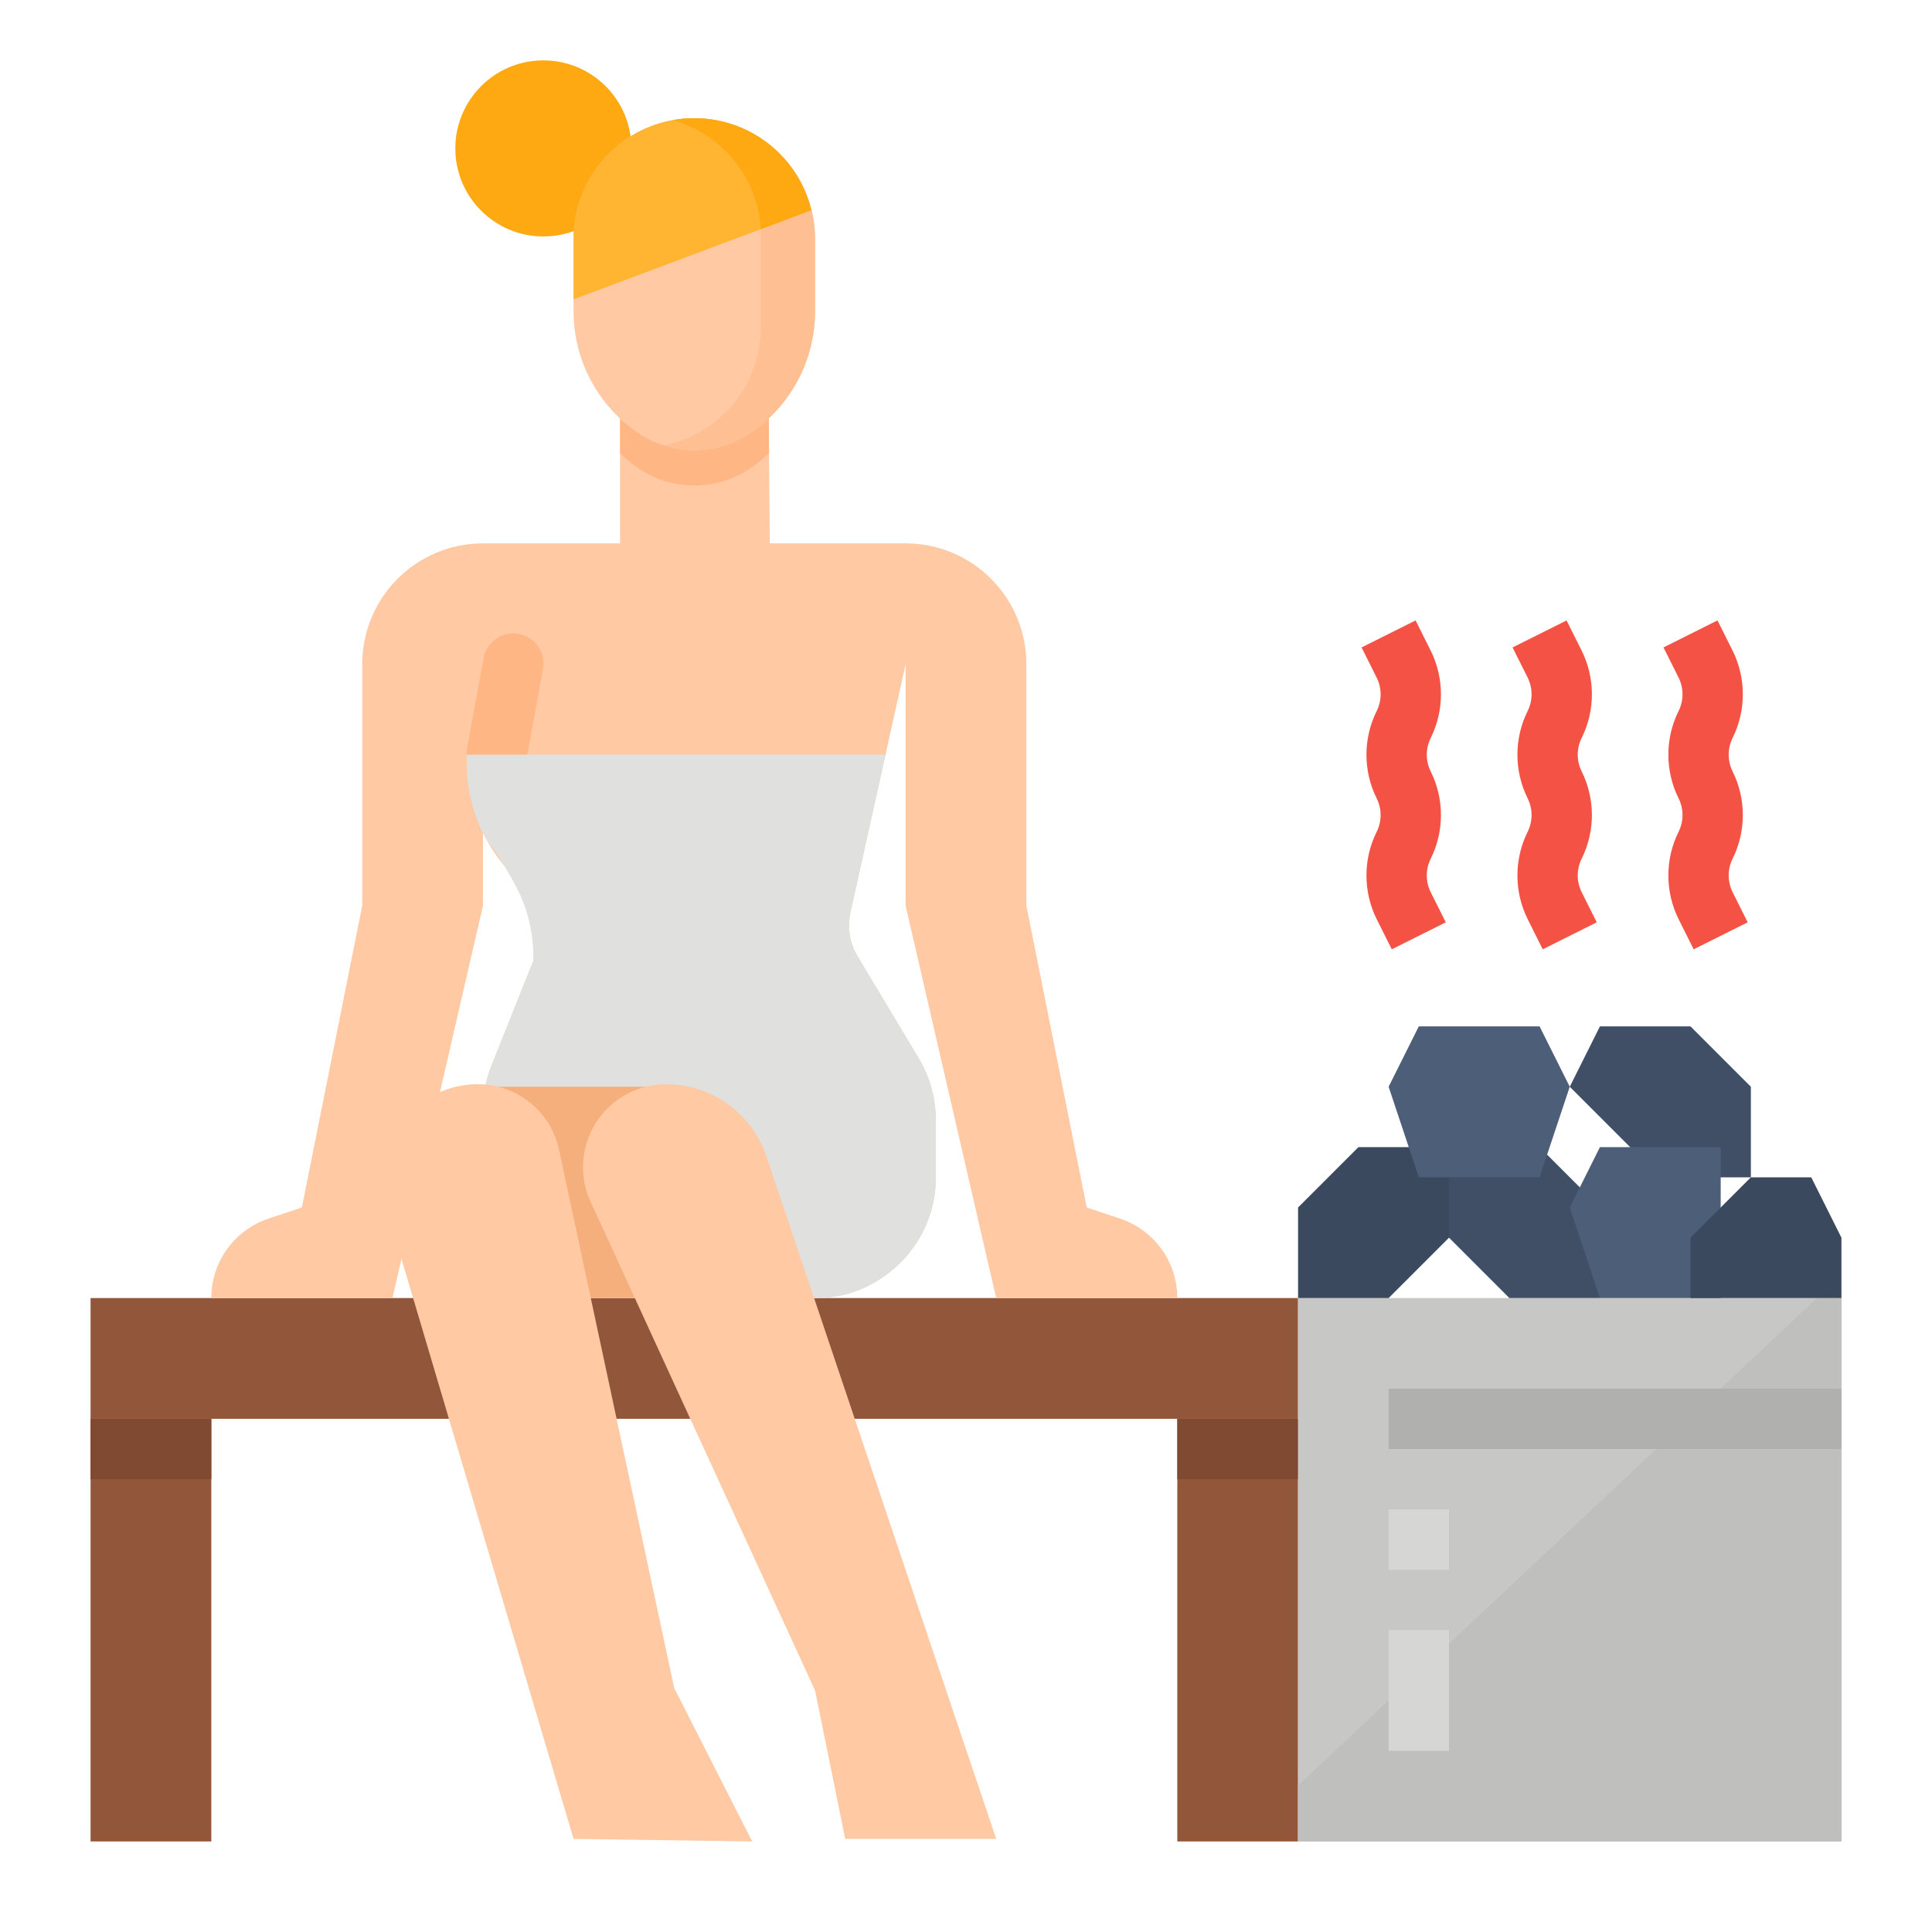 <svg id="Capa_1" enable-background="new 0 0 512 512" height="512" viewBox="0 0 512 512" width="512" xmlns="http://www.w3.org/2000/svg"><g fill="#92563a"><path d="m24 344h320v32h-320z"/><path d="m24 376h32v112h-32z"/><path d="m312 376h32v112h-32z"/></g><path d="m24 376h32v16h-32z" fill="#804a32"/><path d="m312 376h32v16h-32z" fill="#804a32"/><path d="m222.45 343.35c-.27.06-.54.11-.81.16-1.04.18-2.1.32-3.18.4-.81.06-1.63.09-2.46.09h-56c-17.673 0-32-14.327-32-32v-17.84c.002-4.07.779-8.102 2.29-11.88l11.04-27.61 2.67-6.67-3.15-6.31-.06-.12-4.79-9.57c-.42-.42-.82-.84-1.22-1.28s-.78-.87-1.16-1.32c-2.216-2.667-4.103-5.591-5.62-8.71v19.31l-24 104h-48c-.004-9.557 6.112-18.042 15.18-21.06l8.82-2.94 16-80v-64c0-17.673 14.327-32 32-32h36.33v-40h39.34l.33 40h36c17.673 0 32 14.327 32 32v64l16 80 8.82 2.94c9.068 3.018 15.184 11.503 15.18 21.06h-48l-24-104v-64l-5.33 24-9.29 41.77c-.88 4-.201 8.184 1.9 11.7l16.16 26.93c2.983 4.972 4.559 10.662 4.56 16.46v15.14c.009 5.582-1.45 11.069-4.23 15.91.01.01.01.01-.01.02-.16.3-.34.59-.53.88-2.692 4.356-6.389 8.005-10.78 10.64-1.423.843-3.179 1.739-5.257 2.517-1.728.648-3.334 1.084-4.743 1.383z" fill="#fec9a3"/><path d="m169.344 124.229c8.875 5.917 20.437 5.917 29.312 0 1.832-1.247 3.553-2.649 5.144-4.191l-.133-16.038h-39.334v16.169c1.555 1.49 3.23 2.848 5.01 4.06z" fill="#feb784"/><path d="m131.672 207.667c-.487.002-.974-.043-1.453-.133-4.345-.799-7.22-4.968-6.422-9.313l4.336-23.664c.72-4.359 4.837-7.31 9.196-6.59s7.31 4.837 6.59 9.196c-.016.095-.033.19-.052.284l-4.336 23.664c-.697 3.795-4.002 6.551-7.859 6.556z" fill="#feb784"/><path d="m218.46 343.91c-.81.06-1.63.09-2.46.09h-56c-17.673 0-32-14.327-32-32v-17.84c.002-4.07.779-8.102 2.29-11.88l11.04-27.61c.124-5.696-.881-10.114-1.765-12.974-1.423-4.605-3.393-7.955-5.945-12.296-2.888-4.912-4.355-6.01-5.62-8.59-3.167-6.462-4.64-13.623-4.28-20.81h110.95l-9.29 41.77c-.88 4-.201 8.184 1.9 11.7l16.16 26.93c2.983 4.972 4.559 10.662 4.56 16.46v15.14c.009 5.582-1.45 11.069-4.23 15.91.01.01.01.01-.01.02-.16.3-.34.59-.53.88-2.725 4.33-6.415 7.971-10.78 10.64-1.715 1.086-4.15 2.377-7.254 3.3-2.597.772-4.919 1.065-6.736 1.16z" fill="#e0e0de"/><path d="m184 344h-56v-56h48z" fill="#f5af7d"/><path d="m344 344h144v144h-144z" fill="#c7c7c5"/><path d="m344 473.171v14.829h144v-144h-6.495z" fill="#bfbfbd"/><path d="m344 344v-24l16-16h24v24l-16 16z" fill="#3b495e"/><path d="m464 312v-24l-16-16h-24l-8 16 24 24z" fill="#404f66"/><path d="m424 344v-24l-16-16h-24v16 8l16 16z" fill="#404f66"/><path d="m376 312h32l8-24-8-16h-32l-8 16z" fill="#4d5e78"/><path d="m456 344h-32l-8-24 8-16h32z" fill="#4d5e78"/><path d="m448 328v16h40v-16l-8-16h-16z" fill="#3b495e"/><path d="m368 368h120v16h-120z" fill="#b0b0ae"/><path d="m368 400h16v16h-16z" fill="#d6d6d4"/><path d="m368 432h16v32h-16z" fill="#d6d6d4"/><path d="m368.836 251.578-4-8c-3.617-7.292-3.617-15.856 0-23.148 1.391-2.784 1.391-6.06 0-8.844-3.617-7.295-3.617-15.861 0-23.156 1.391-2.784 1.391-6.06 0-8.844l-4-8.008 14.312-7.156 4 8c3.625 7.296 3.625 15.868 0 23.164-1.382 2.786-1.382 6.058 0 8.844 3.625 7.293 3.625 15.863 0 23.156-1.382 2.786-1.382 6.058 0 8.844l4 7.992z" fill="#f35244"/><path d="m408.844 251.578-4-8c-3.617-7.292-3.617-15.856 0-23.148 1.383-2.791 1.383-6.069 0-8.86-3.617-7.289-3.617-15.851 0-23.14 1.383-2.791 1.383-6.069 0-8.86l-4-7.992 14.312-7.156 4 8c3.617 7.292 3.617 15.856 0 23.148-1.383 2.791-1.383 6.069 0 8.86 3.617 7.289 3.617 15.851 0 23.14-1.383 2.791-1.383 6.069 0 8.86l4 7.992z" fill="#f35244"/><path d="m448.844 251.578-4-8c-3.617-7.292-3.617-15.856 0-23.148 1.383-2.791 1.383-6.069 0-8.86-3.617-7.289-3.617-15.851 0-23.14 1.383-2.791 1.383-6.069 0-8.86l-4-7.992 14.312-7.156 4 8c3.617 7.292 3.617 15.856 0 23.148-1.383 2.791-1.383 6.069 0 8.86 3.617 7.289 3.617 15.851 0 23.14-1.383 2.791-1.383 6.069 0 8.86l4 7.992z" fill="#f35244"/><path d="m264 487.333h-40l-8-39.333-59.921-130.469c-4.518-11.291.973-24.107 12.264-28.624 2.602-1.041 5.378-1.576 8.181-1.576 12.036 0 22.729 7.683 26.57 19.09z" fill="#fec9a3"/><path d="m199.333 488-47.333-.667-49.671-167.433c-3.983-13.426 3.672-27.54 17.099-31.523 2.341-.695 4.77-1.047 7.212-1.047 10.181 0 19.035 6.981 21.411 16.881l30.616 143.119z" fill="#fec9a3"/><circle cx="144" cy="39.333" fill="#ffa912" r="23.333"/><path d="m216 63.33v19.16c-.003 13.022-6.509 25.182-17.34 32.41-6.576 4.372-14.76 5.582-22.32 3.3-.14-.04-.29-.09-.43-.14-2.327-.742-4.538-1.805-6.57-3.16-10.832-7.228-17.338-19.388-17.34-32.41v-19.16c0-17.673 14.327-32 32-32s32 14.327 32 32z" fill="#fec9a3"/><path d="m216 63.33v19.16c-.003 13.022-6.509 25.182-17.34 32.41-6.576 4.372-14.76 5.582-22.32 3.3-.14-.04-.29-.09-.43-.14 14.972-2.984 25.755-16.124 25.76-31.39v-24c0-14.359-9.562-26.962-23.39-30.83 17.388-3.159 34.046 8.376 37.205 25.765.343 1.889.515 3.805.515 5.725z" fill="#fec093"/><path d="m214.99 55.71-13.38 5.02-49.61 18.6v-16c-.027-17.645 14.255-31.972 31.901-31.999 14.747-.023 27.594 10.051 31.089 24.379z" fill="#ffb531"/><path d="m214.99 55.71-13.38 5.02c-.826-13.617-10.192-25.215-23.33-28.89 16.625-3.008 32.715 7.455 36.71 23.87z" fill="#ffa912"/></svg>